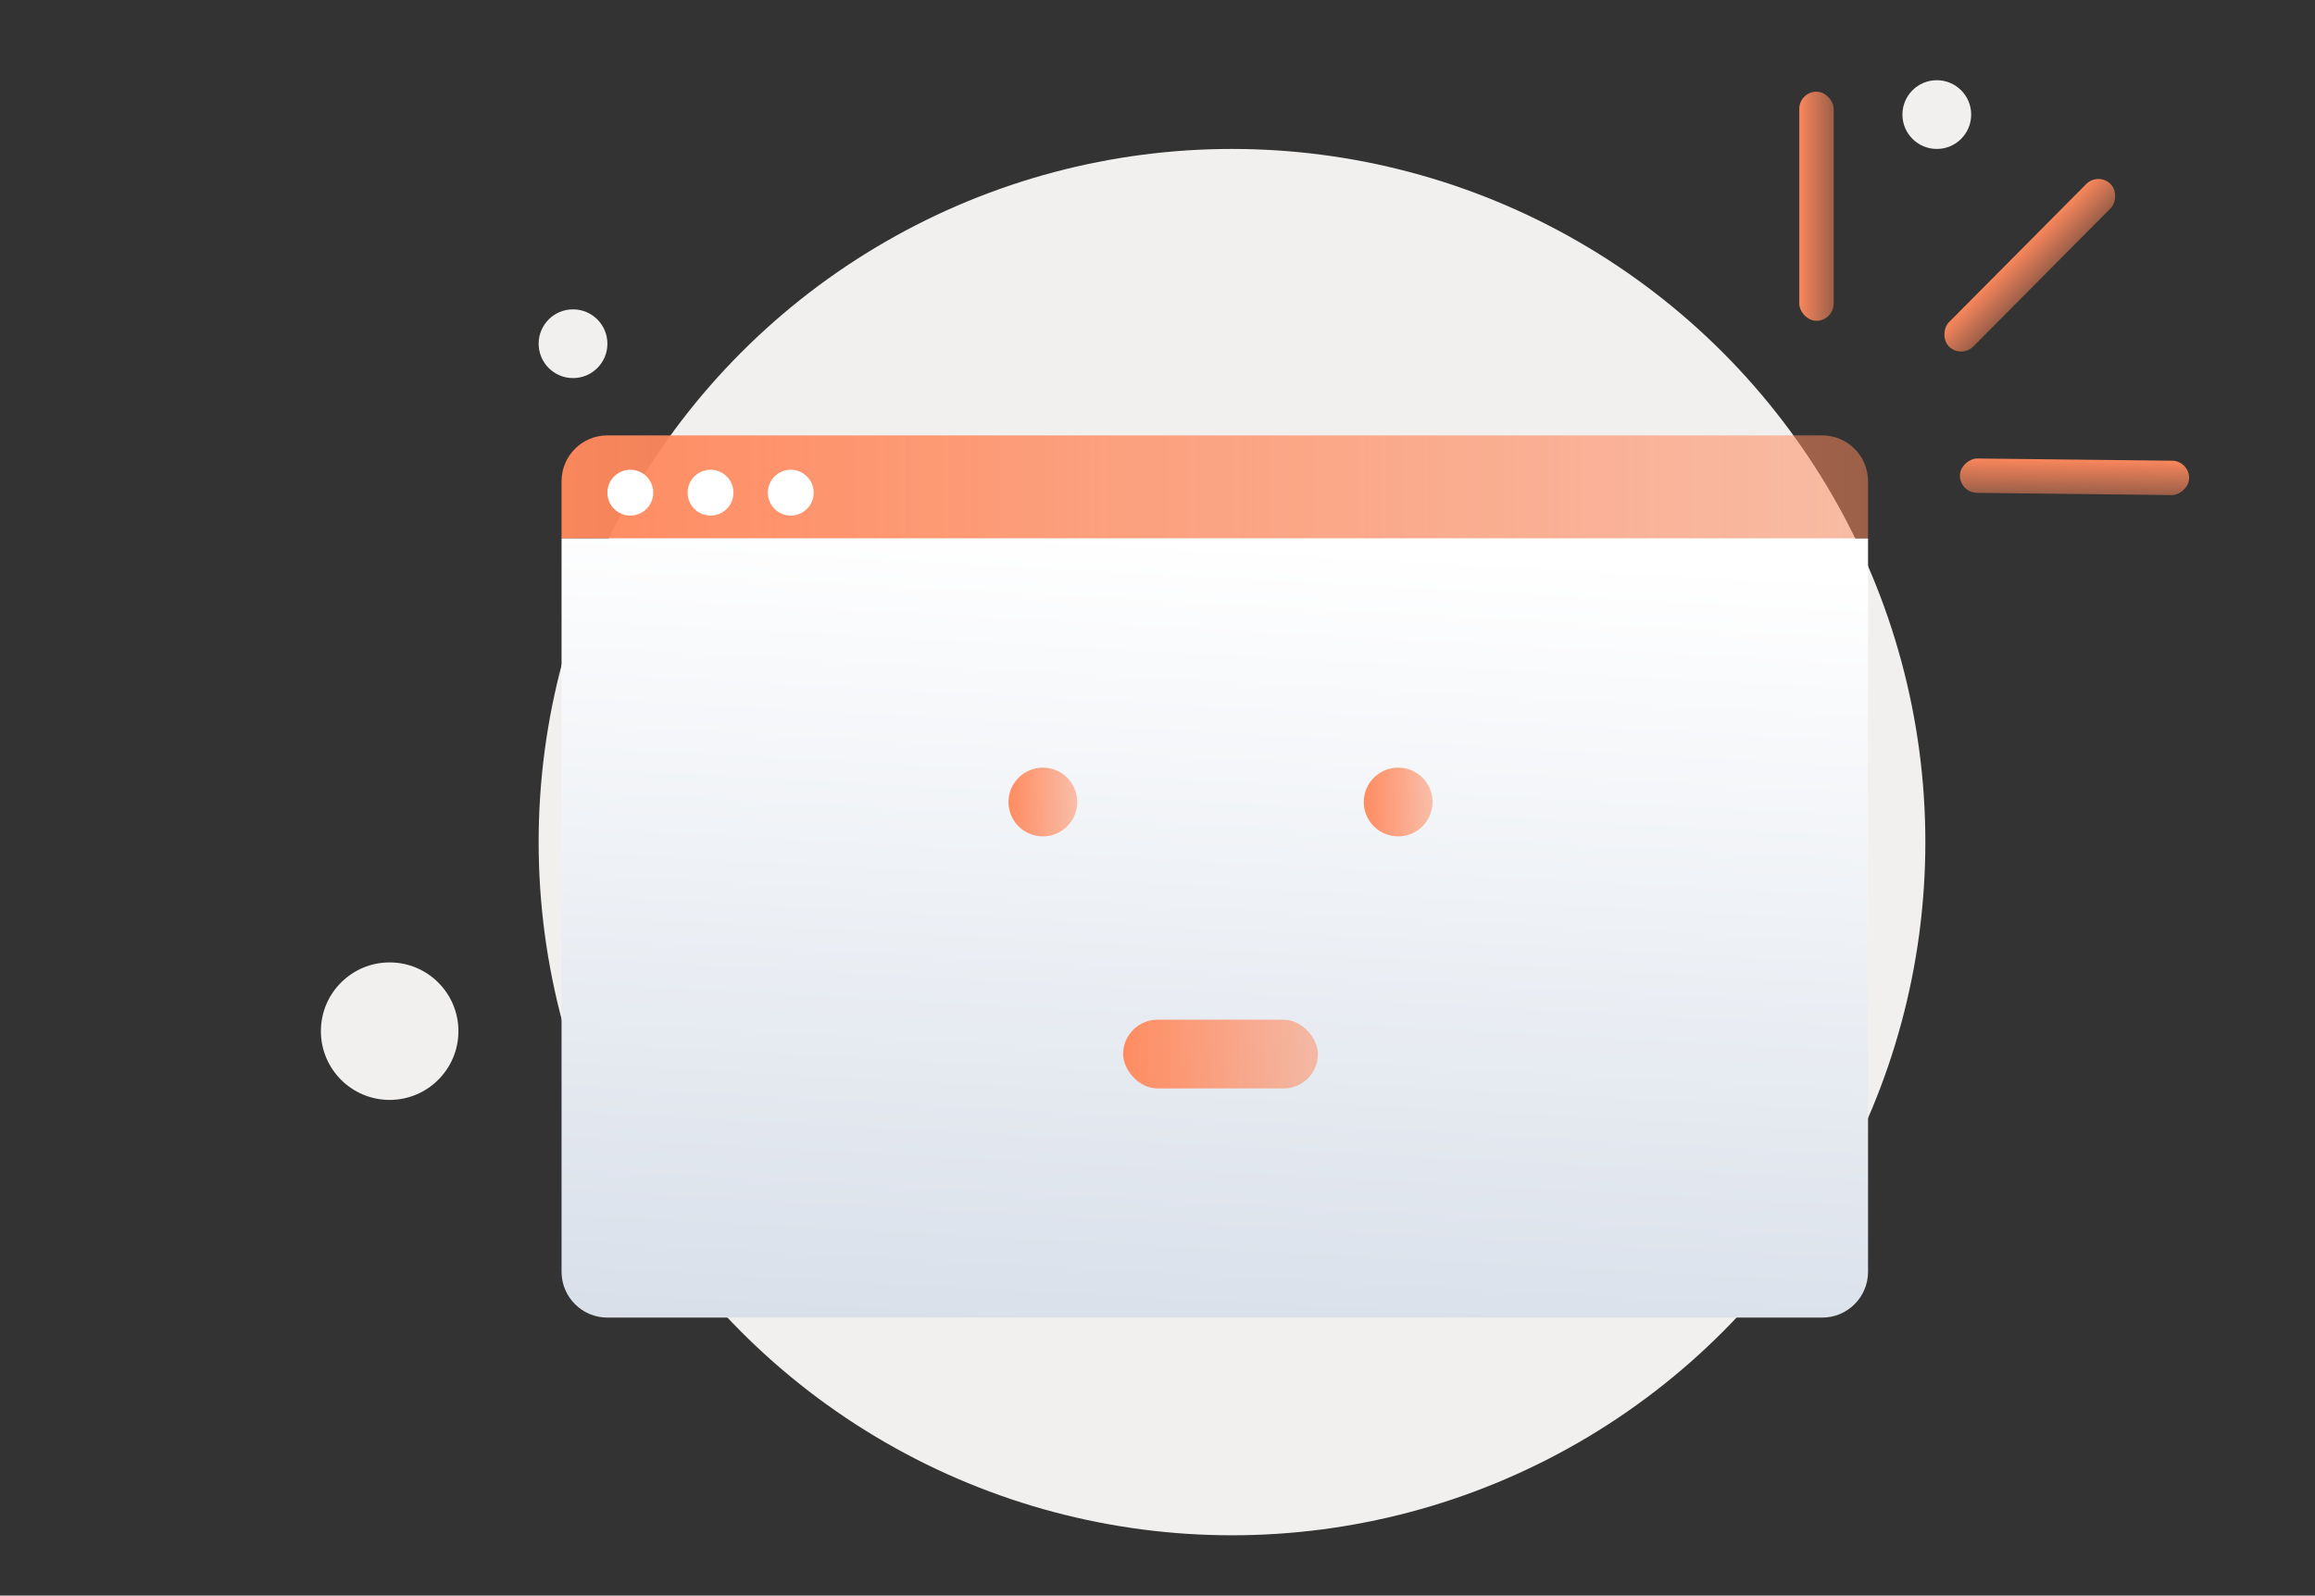 <svg width="425" height="293" viewBox="0 0 425 293" fill="none" xmlns="http://www.w3.org/2000/svg">
<rect x="0" y="0" width="425" height="293" fill="#333333" stroke="none"/>
<circle cx="226.176" cy="154.641" r="127.29" fill="#f1f0ef"/>
<rect x="330.322" y="16.831" width="6.312" height="42.079" rx="3.156" fill="url(#paint0_linear_215_17750)"/>
<rect x="401.926" y="84.638" width="6.312" height="42.079" rx="3.156" transform="rotate(90.653 401.926 84.638)" fill="url(#paint1_linear_215_17750)"/>
<rect x="385.226" y="31.56" width="6.312" height="42.079" rx="3.156" transform="rotate(44.81 385.226 31.56)" fill="url(#paint2_linear_215_17750)"/>
<path d="M103.094 88.367C103.094 83.719 106.862 79.951 111.51 79.951H334.53C339.178 79.951 342.946 83.719 342.946 88.367V98.886H103.094V88.367Z" fill="url(#paint3_linear_215_17750)"/>
<path d="M103.094 98.886H342.946V233.54C342.946 238.188 339.178 241.956 334.53 241.956H111.51C106.862 241.956 103.094 238.188 103.094 233.54V98.886Z" fill="url(#paint4_linear_215_17750)"/>
<circle cx="191.46" cy="147.278" r="6.312" fill="url(#paint5_linear_215_17750)"/>
<circle cx="256.683" cy="147.278" r="6.312" fill="url(#paint6_linear_215_17750)"/>
<rect x="206.188" y="187.253" width="35.767" height="12.624" rx="6.312" fill="url(#paint7_linear_215_17750)"/>
<circle cx="105.198" cy="63.119" r="6.312" fill="#f1f0ef"/>
<circle cx="355.569" cy="21.04" r="6.312" fill="#f1f0ef"/>
<circle cx="71.535" cy="189.356" r="12.624" fill="#f1f0ef"/>
<circle cx="115.718" cy="90.471" r="4.208" fill="white"/>
<circle cx="130.446" cy="90.471" r="4.208" fill="white"/>
<circle cx="145.173" cy="90.471" r="4.208" fill="white"/>
<defs>
<linearGradient id="paint0_linear_215_17750" x1="329.928" y1="37.871" x2="343.705" y2="37.871" gradientUnits="userSpaceOnUse">
<stop stop-color="#ff895d"/>
<stop offset="1" stop-color="#ff895d" stop-opacity="0"/>
</linearGradient>
<linearGradient id="paint1_linear_215_17750" x1="401.532" y1="105.678" x2="415.309" y2="105.678" gradientUnits="userSpaceOnUse">
<stop stop-color="#ff895d"/>
<stop offset="1" stop-color="#ff895d" stop-opacity="0"/>
</linearGradient>
<linearGradient id="paint2_linear_215_17750" x1="384.832" y1="52.599" x2="398.609" y2="52.599" gradientUnits="userSpaceOnUse">
<stop stop-color="#ff895d"/>
<stop offset="1" stop-color="#ff895d" stop-opacity="0"/>
</linearGradient>
<linearGradient id="paint3_linear_215_17750" x1="88.115" y1="89.418" x2="611.646" y2="89.419" gradientUnits="userSpaceOnUse">
<stop stop-color="#ff895d"/>
<stop offset="1" stop-color="#ff895d" stop-opacity="0"/>
</linearGradient>
<linearGradient id="paint4_linear_215_17750" x1="223.02" y1="98.886" x2="205.136" y2="434.468" gradientUnits="userSpaceOnUse">
<stop stop-color="white"/>
<stop offset="0.564" stop-color="#CED7E4"/>
</linearGradient>
<linearGradient id="paint5_linear_215_17750" x1="184.36" y1="147.278" x2="211.914" y2="147.278" gradientUnits="userSpaceOnUse">
<stop stop-color="#ff895d"/>
<stop offset="1" stop-color="#ff895d" stop-opacity="0"/>
</linearGradient>
<linearGradient id="paint6_linear_215_17750" x1="249.583" y1="147.278" x2="277.137" y2="147.278" gradientUnits="userSpaceOnUse">
<stop stop-color="#ff895d"/>
<stop offset="1" stop-color="#ff895d" stop-opacity="0"/>
</linearGradient>
<linearGradient id="paint7_linear_215_17750" x1="203.954" y1="193.565" x2="282.025" y2="193.565" gradientUnits="userSpaceOnUse">
<stop stop-color="#ff895d"/>
<stop offset="1" stop-color="#ff895d" stop-opacity="0"/>
</linearGradient>
</defs>
</svg>
